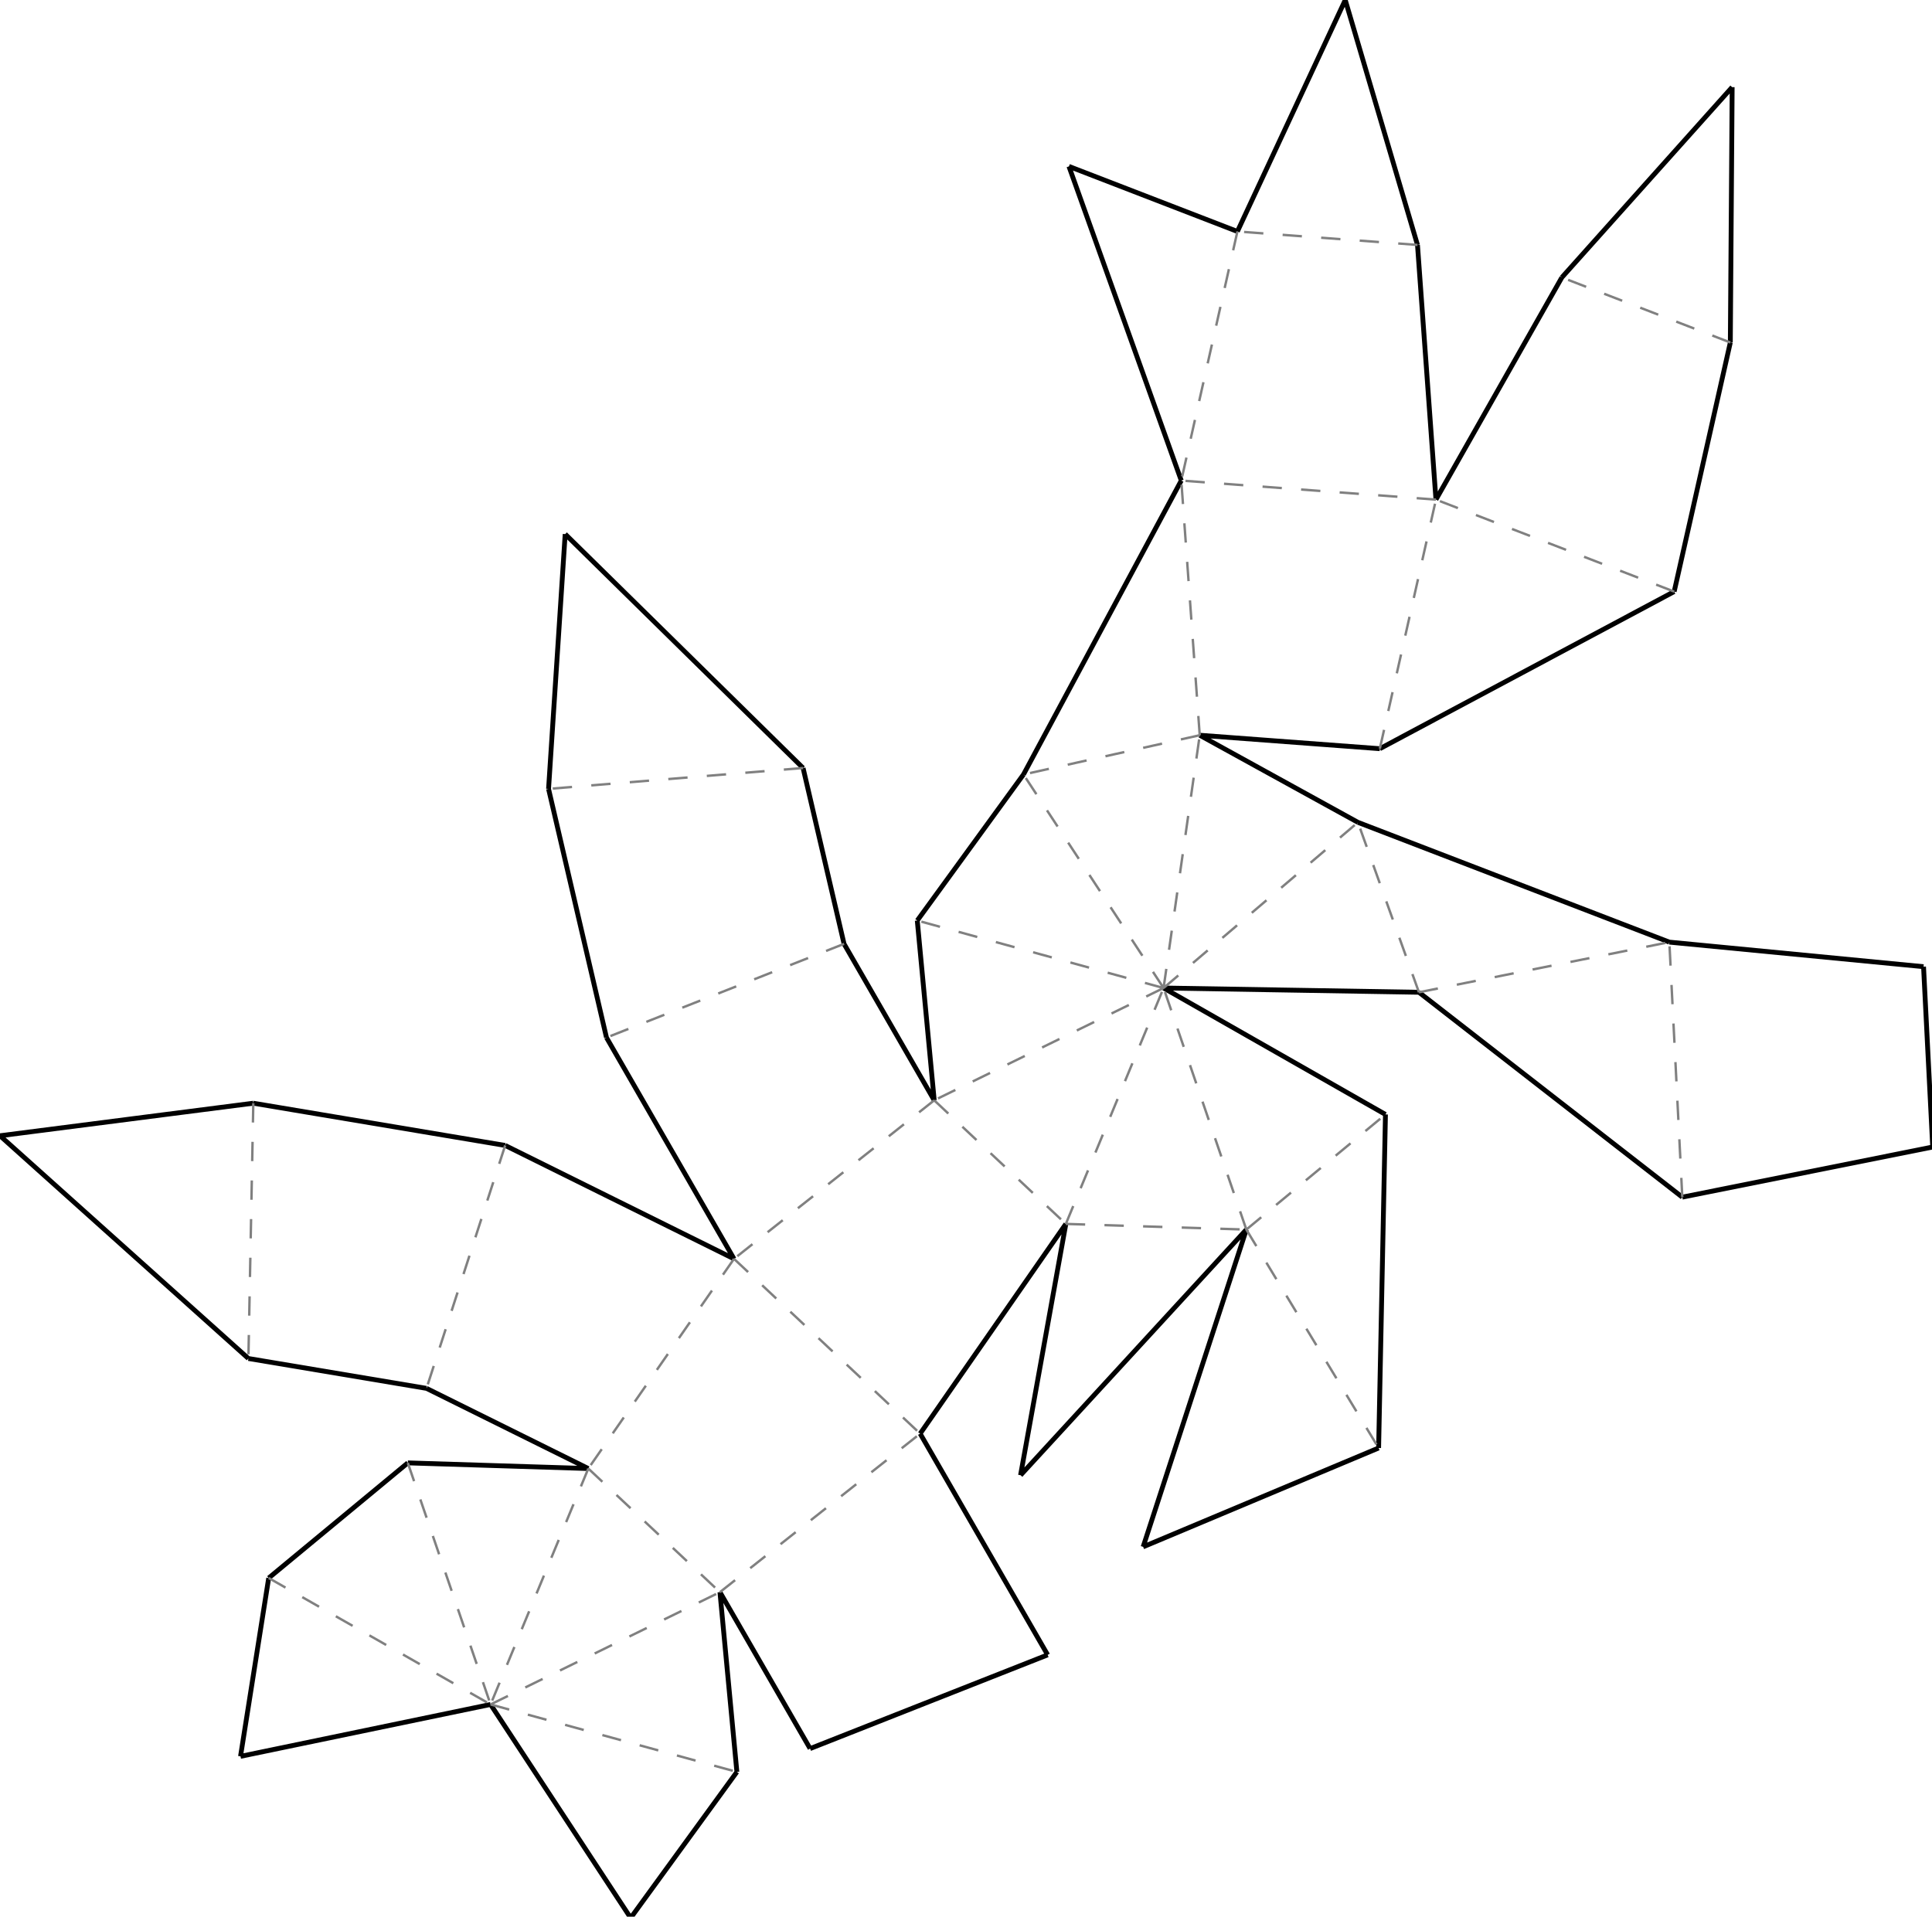 <?xml version="1.0"?>
<svg width="1158" height="1149" version="1.1" xmlns="http://www.w3.org/2000/svg" >
<defs>
<style type="text/css"><![CDATA[
.m {stroke:rgb(255,0,0);stroke-width:1.448;}
.v {stroke:rgb(0,0,255);stroke-width:1.448;}
.b {stroke:rgb(0,0,0);stroke-width:2.895;fill:white}
.n {stroke:rgb(128,128,128);stroke-width:1.448}
.t {stroke:rgb(0,128,0);stroke-width:1.448;}
.c {stroke:rgb(128,128,128);stroke-width:1.448;stroke-dasharray:11.58, 11.58;}
]]></style>
</defs>
<path fill="none" style="stroke:black;stroke-width:2.895;" d=" M 549.791 551.847 L 559.95 659.608 M 830.415 668.085 L 697.425 592.289 M 697.425 592.289 L 850.477 594.847 M 813.907 492.973 L 719.095 440.757 M 613.449 464.306 L 549.791 551.847 M 363.516 622.007 L 439.944 754.635 M 559.95 659.608 L 505.907 565.826 M 551.521 859.431 L 638.847 733.71 M 747.033 737.101 L 685.172 927.293 M 685.172 927.293 L 826.314 868.043 M 611.697 884.356 L 747.033 737.101 M 638.847 733.71 L 611.697 884.356 M 850.477 594.847 L 1008.33 717.661 M 826.314 868.043 L 830.415 668.085 M 827.033 448.827 L 1003.47 354.647 M 1000.57 564.785 L 813.907 492.973 M 719.095 440.757 L 827.033 448.827 M 481.354 460.408 L 338.755 320.175 M 338.755 320.175 L 328.793 472.924 M 708.03 288.084 L 613.449 464.306 M 328.793 472.924 L 363.516 622.007 M 505.907 565.826 L 481.354 460.408 M 439.944 754.635 L 302.79 686.663 M 255.636 832.293 L 352.619 880.356 M 485.559 1048.24 L 627.949 992.059 M 627.949 992.059 L 551.521 859.431 M 431.516 954.458 L 485.559 1048.24 M 1152.93 579.499 L 1000.57 564.785 M 1008.33 717.661 L 1158.42 687.599 M 1158.42 687.599 L 1152.93 579.499 M 936.145 166.319 L 860.678 299.496 M 1003.47 354.647 L 1037.12 205.317 M 860.678 299.496 L 849.612 146.823 M 151.825 661.344 L 0 680.852 M 0 680.852 L 148.888 814.39 M 741.675 138.754 L 640.704 99.756 M 640.704 99.756 L 708.03 288.084 M 302.79 686.663 L 151.825 661.344 M 148.888 814.39 L 255.636 832.293 M 352.619 880.356 L 244.433 876.966 M 441.675 1062.22 L 431.516 954.458 M 294.04 1021.78 L 378.017 1149.76 M 378.017 1149.76 L 441.675 1062.22 M 1038.22 52.247 L 936.145 166.319 M 1037.12 205.317 L 1038.22 52.247 M 806.319 0 L 741.675 138.754 M 849.612 146.823 L 806.319 0 M 161.05 945.981 L 144.163 1052.89 M 144.163 1052.89 L 294.04 1021.78 M 244.433 876.966 L 161.05 945.981" />
<path fill="none" class="c" d=" M 697.425 592.289 L 559.95 659.608 M 697.425 592.289 L 549.791 551.847 M 638.847 733.71 L 697.425 592.289 M 559.95 659.608 L 638.847 733.71 M 747.033 737.101 L 697.425 592.289 M 638.847 733.71 L 747.033 737.101 M 747.033 737.101 L 830.415 668.085 M 697.425 592.289 L 613.449 464.306 M 559.95 659.608 L 439.944 754.635 M 747.033 737.101 L 826.314 868.043 M 697.425 592.289 L 719.095 440.757 M 719.095 440.757 L 613.449 464.306 M 505.907 565.826 L 363.516 622.007 M 439.944 754.635 L 551.521 859.431 M 719.095 440.757 L 708.03 288.084 M 481.354 460.408 L 328.793 472.924 M 431.516 954.458 L 551.521 859.431 M 439.944 754.635 L 352.619 880.356 M 352.619 880.356 L 431.516 954.458 M 352.619 880.356 L 294.04 1021.78 M 294.04 1021.78 L 431.516 954.458 M 294.04 1021.78 L 441.675 1062.22 M 697.425 592.289 L 813.907 492.973 M 860.678 299.496 L 708.03 288.084 M 827.033 448.827 L 860.678 299.496 M 302.79 686.663 L 255.636 832.293 M 741.675 138.754 L 708.03 288.084 M 849.612 146.823 L 741.675 138.754 M 151.825 661.344 L 148.888 814.39 M 244.433 876.966 L 294.04 1021.78 M 161.05 945.981 L 294.04 1021.78 M 850.477 594.847 L 813.907 492.973 M 1003.47 354.647 L 860.678 299.496 M 850.477 594.847 L 1000.57 564.785 M 1037.12 205.317 L 936.145 166.319 M 1008.33 717.661 L 1000.57 564.785" />
</svg>
